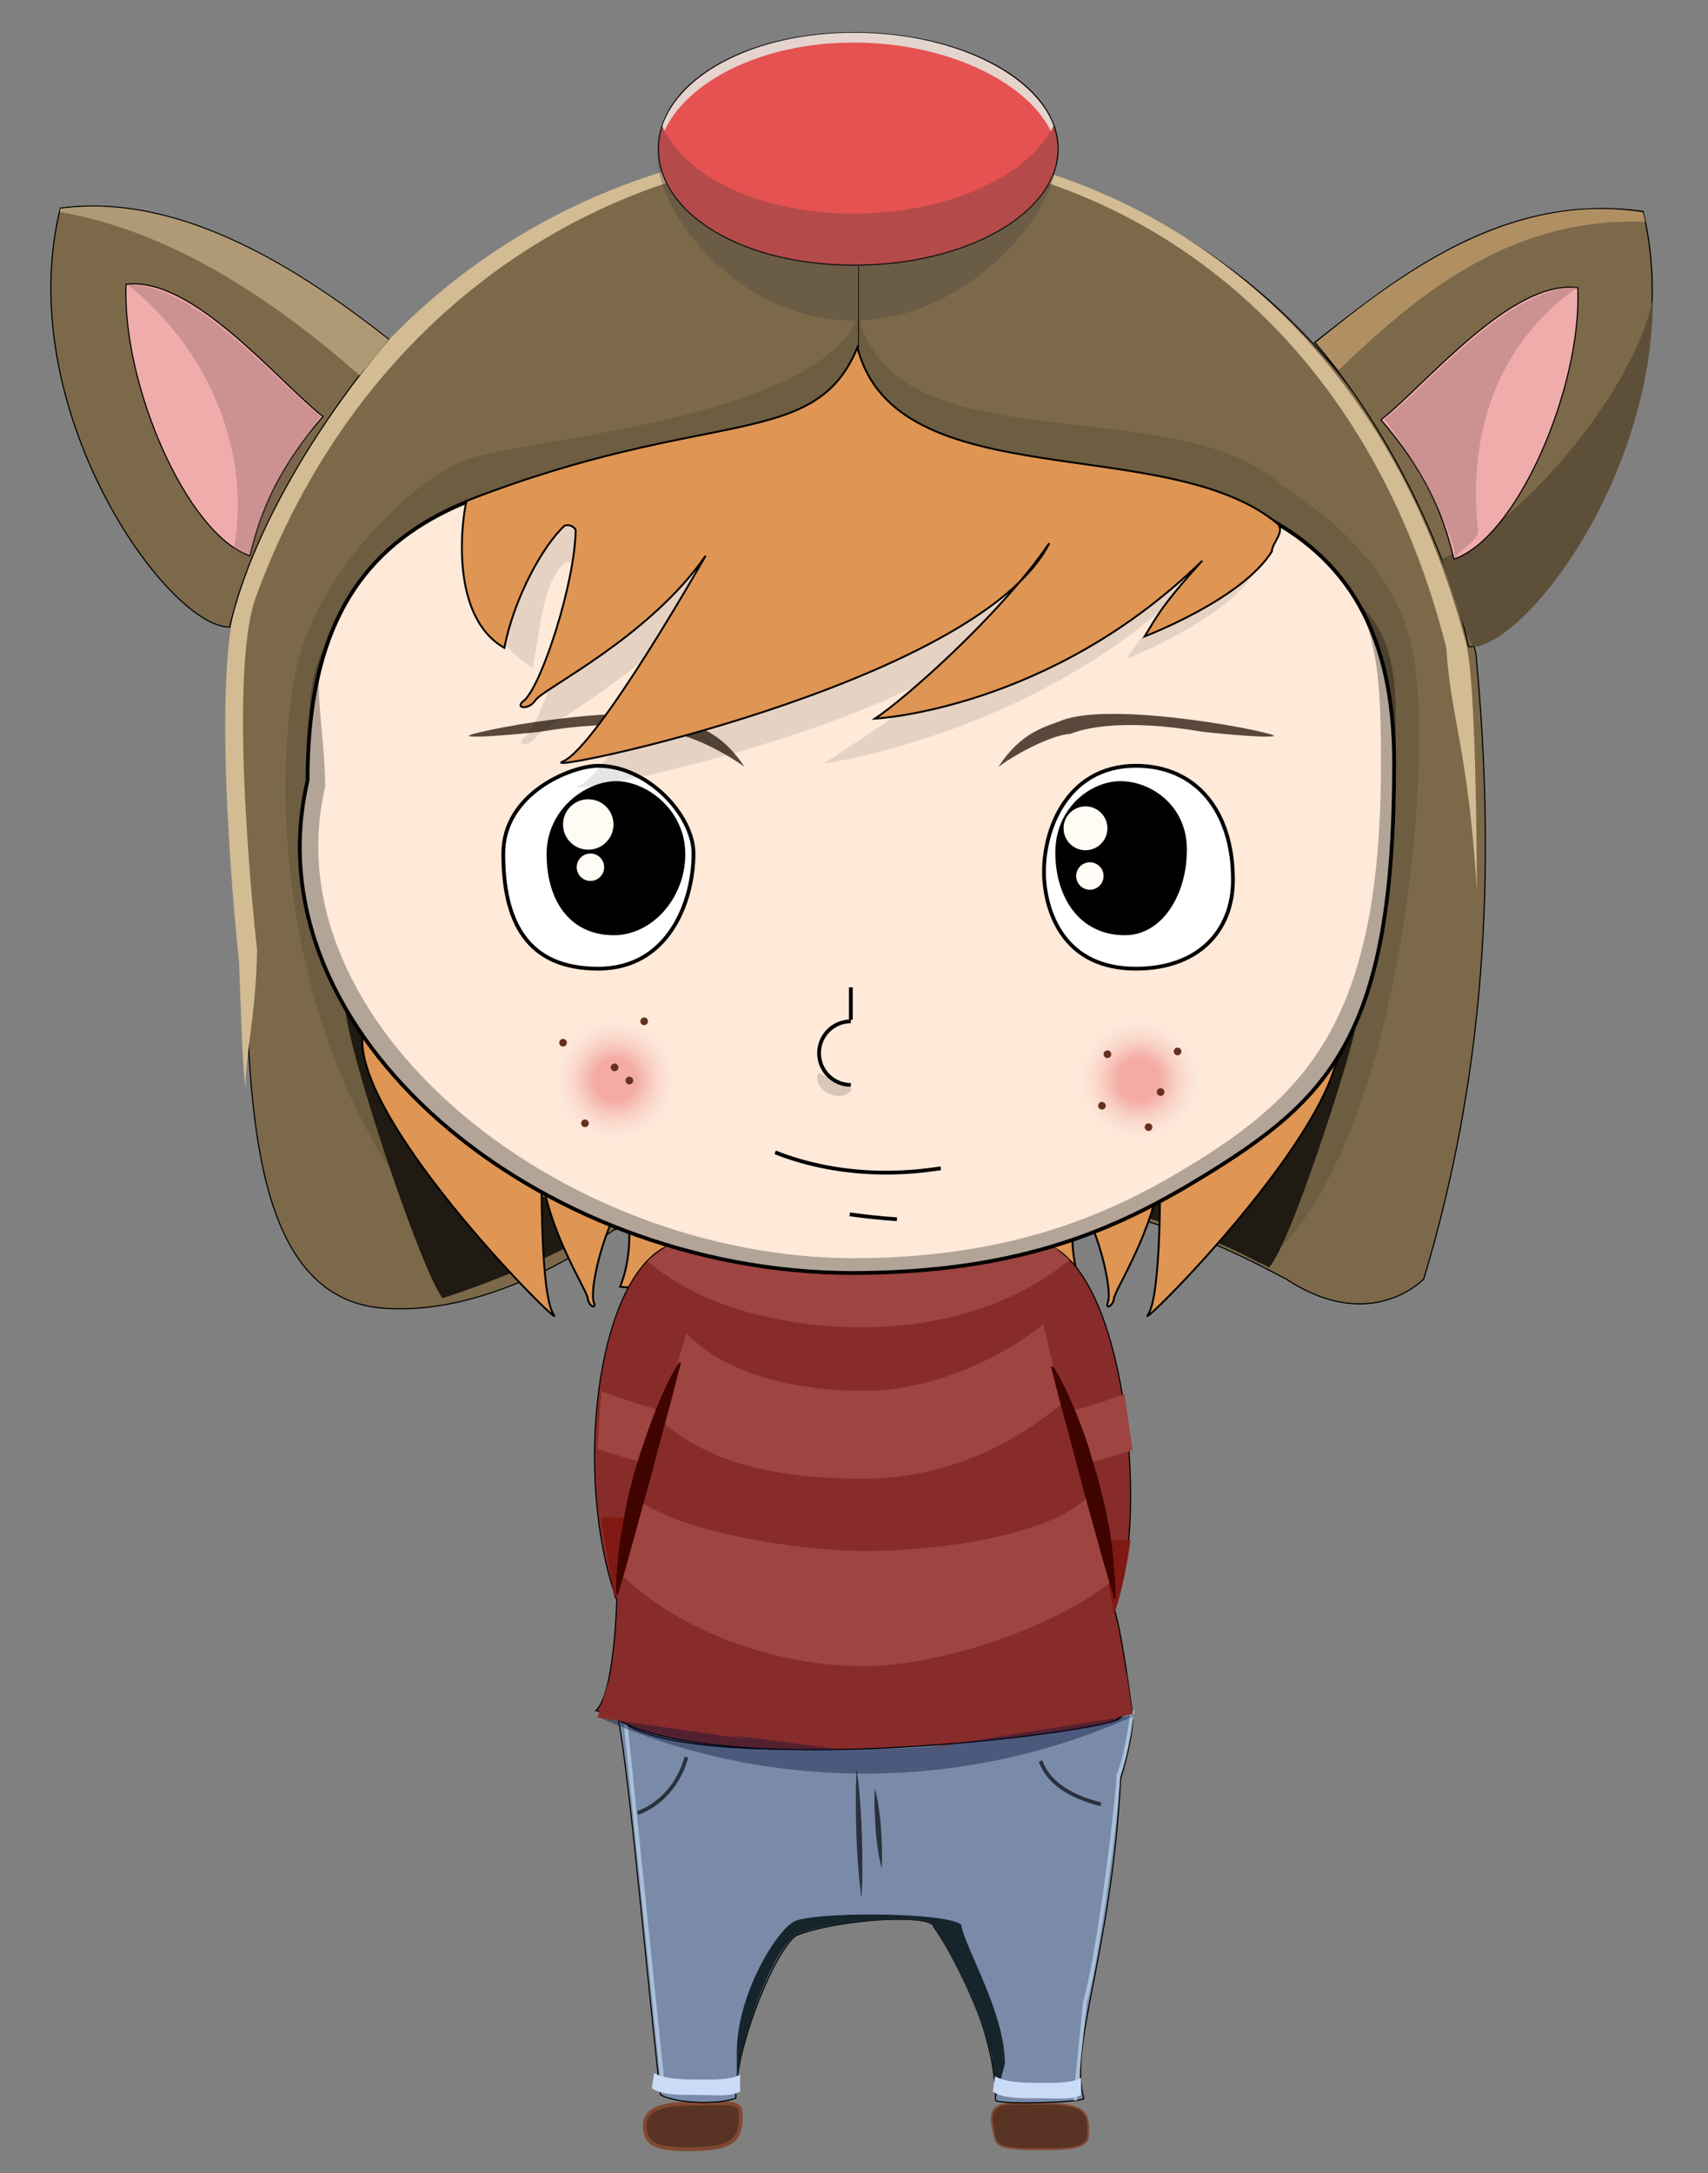 <?xml version="1.0" encoding="utf-8"?>
<!-- Generator: Adobe Illustrator 16.0.4, SVG Export Plug-In . SVG Version: 6.00 Build 0)  -->
<!DOCTYPE svg PUBLIC "-//W3C//DTD SVG 1.1//EN" "http://www.w3.org/Graphics/SVG/1.1/DTD/svg11.dtd">
<svg version="1.1" id="Calque_1" xmlns="http://www.w3.org/2000/svg" xmlns:xlink="http://www.w3.org/1999/xlink" x="0px" y="0px"
	 width="452px" height="575px" viewBox="193.45 15.15 452 575" enable-background="new 193.45 15.15 452 575" xml:space="preserve">
<rect x="193.45" y="15.15" width="452" height="575" fill="#808080" stroke="none"/>
<g id="chapeau">
	<path fill="#7C694A" stroke="#000000" stroke-width="0.3" stroke-miterlimit="10" d="M356.089,340.649
		c8.124-6.963-26.695,23.503-61.514,20.602s-34.819-55.564-36.27-90.238c0,0-8.705-76.311,0-97.783
		C309.083,18.142,536.854,6.536,584.005,187.883c5.658,59.192,2.176,112.726-13.782,165.679c0,0-13.927,14.798-36.414,0
		c-18.716-9.865-22.487-10.736-38.011-15.668"/>
	<path fill="#D3BB93" d="M261.497,266.66c0,0-8.414-73.699,0-94.445c58.322-157.12,270.716-159.296,314.674,14.217
		c1.305,19.585,5.803,26.839,8.124,64.415c-0.145-32.354-1.017-57.452-2.758-64.996C534.534,5.23,307.632,16.836,256.999,171.199
		c-8.705,21.471-0.289,98.508-0.289,98.508c0.435,10.155,0.87,28.869,1.74,33.222C258.305,294.371,261.063,284.795,261.497,266.66z"
		/>
	<g opacity="0.3">
		<line fill="none" x1="525.539" y1="155.385" x2="525.539" y2="155.385"/>
		<path opacity="0.4" enable-background="new    " d="M522.057,150.742c-34.818-11.025-92.85-0.87-102.716-40.766
			c-11.46,27.564-35.688,19.585-102.28,37.865c-62.239,33.079-32.208,148.125-19.295,178.447
			c-33.803-51.938-31.047-115.048-25.098-137.389c5.948-22.343,29.306-46.715,44.539-52.228
			c15.233-5.514,92.125-10.301,103.44-37.866c9.865,39.896,81.533,19.295,110.84,43.814c1.886,2.176,28.725,15.814,35.397,42.798
			c6.675,26.984-1.886,126.652-34.818,160.166C532.214,345.727,602.286,193.686,522.057,150.742z"/>
	</g>
	<path d="M276.585,168.877"/>
	<path fill="#1F1A12" d="M310.533,358.639c-0.291-0.29-0.435-0.725-0.726-1.16c-0.581-1.016-1.306-2.322-2.031-3.917
		c-7.543-16.249-22.051-60.643-22.922-71.379c5.803,10.591,44.974,52.663,69.638,56.58
		C342.306,346.887,324.026,354.288,310.533,358.639z"/>
	<path fill="#1F1A12" d="M529.166,350.514c0.435-0.289,1.016-1.16,1.597-2.176c6.383-10.591,21.762-58.466,21.762-63.544
		c-5.078,8.414-37.432,41.782-58.612,51.503c11.606,3.917,21.472,6.818,32.353,12.767C527.28,349.5,528.587,349.935,529.166,350.514
		z"/>
	<path fill="#A38560" d="M316.046,367.344"/>
	<path fill="#A38560" d="M599.675,217.189"/>
	
		<line fill="none" stroke="#000000" stroke-width="0.2" stroke-miterlimit="10" x1="420.648" y1="107.219" x2="420.648" y2="85.458"/>
</g>
<g id="nez__x2B__ombre">
	<path fill="#7D4E24" d="M491.592,109.686"/>
	<path fill="#E65151" stroke="#000000" stroke-width="0.3" stroke-miterlimit="10" d="M473.457,54.556
		c0,16.974-24.229,30.757-53.969,30.757c-29.887,0-51.793-13.783-51.793-30.757c0-16.975,22.052-30.757,51.793-30.757
		S473.457,37.582,473.457,54.556z"/>
	<path opacity="0.9" fill="#E5E1DB" enable-background="new    " d="M472.295,48.463C467.073,34.536,445.456,23.8,419.488,23.8
		c-25.969,0-45.99,10.736-50.778,24.663l0.581,1.307c5.803-12.767,25.244-23.357,50.052-23.357c24.954,0,45.99,10.591,52.229,23.501
		L472.295,48.463z"/>
	<path opacity="0.3" fill="#403F3A" enable-background="new    " d="M419.342,71.675c-24.517,0-44.684-9.719-50.777-23.212
		c-1.307,2.613-1.161,5.224-1.161,7.979c0,15.669,22.052,43.523,51.793,43.523c29.886,0,53.97-27.854,53.97-43.523
		c0-2.756,0.29-5.513-1.017-7.979C465.766,61.81,444.005,71.675,419.342,71.675z"/>
</g>
<g id="Calque_8">
	<path fill="#593324" stroke="#804933" stroke-width="0.5" stroke-miterlimit="10" d="M456.192,577.998
		c-1.596-7.545,3.917-6.24,13.348-6.24c11.896,0,11.896,2.902,11.896,7.979c0,3.048-2.177,4.063-11.896,4.063
		C456.192,583.801,457.208,582.929,456.192,577.998z"/>
	<path fill="#593324" stroke="#804933" stroke-miterlimit="10" d="M389.312,577.561c-0.581,4.933-4.644,6.239-13.349,6.239
		c-8.705,0-11.896-1.162-11.896-6.239c0-3.046,2.176-5.804,11.896-5.804C389.312,571.758,390.037,570.453,389.312,577.561z"/>
</g>
<g id="oreilles">
	<path fill="#7C694A" stroke="#000000" stroke-width="0.3" stroke-miterlimit="10" d="M296.316,104.899
		c-22.052-17.265-54.26-39.027-86.902-34.674c-13.057,52.953,28.29,110.984,44.83,110.84
		C259.466,157.996,275.425,129.562,296.316,104.899z"/>
	<path fill="#7C694A" stroke="#000000" stroke-width="0.3" stroke-miterlimit="10" d="M541.352,105.768
		c22.053-17.263,49.617-39.896,86.901-34.673c13.057,52.954-29.595,115.337-46.135,115.191
		C577.042,163.22,562.389,130.287,541.352,105.768z"/>
	<g>
		<path fill="#B09063" d="M628.254,71.386c-34.964-5.803-64.995,16.684-86.466,34.382c2.176,2.613,3.771,4.643,5.947,7.254
			c19.876-19.004,44.83-40.622,81.1-39.171L628.254,71.386z"/>
	</g>
	<path fill="#B09A75" d="M296.316,105.043c-22.052-17.264-54.26-39.025-86.902-34.673c0,0.291-0.145,0.58-0.145,0.87
		c31.191,5.368,58.901,25.244,79.357,43.233L296.316,105.043z"/>
	<path fill="#5D4F38" d="M575.011,163.074c0,0,7.107,23.358,8.559,23.212c14.363-1.595,47.296-44.828,47.296-92.269
		C626.513,117.086,597.933,152.484,575.011,163.074z"/>
	<path fill="#F0ABAB" stroke="#000000" stroke-width="0.3" stroke-miterlimit="10" d="M278.907,125.354
		c-11.897-9.284-34.528-37.284-52.083-34.963c-1.161,26.114,15.958,66.155,32.789,71.813
		C262.513,149.728,267.591,138.557,278.907,125.354z"/>
	<path opacity="0.3" fill="#785656" enable-background="new    " d="M259.612,162.204c3.916-5.513,13.927-31.192,18.714-36.851
		c-11.896-9.284-32.787-35.107-51.212-34.963c20.601,16.249,32.933,42.942,28.29,69.637
		C254.823,163.074,259.466,160.463,259.612,162.204z"/>
	<path fill="#F0ABAB" stroke="#000000" stroke-width="0.3" stroke-miterlimit="10" d="M558.907,126.225
		c11.896-9.286,34.527-37.285,52.083-34.965c1.16,26.114-15.958,66.156-32.788,71.813
		C575.301,150.598,570.222,139.427,558.907,126.225z"/>
	<path opacity="0.3" fill="#785656" enable-background="new    " d="M578.492,162.929c0.146-7.544-13.927-31.191-18.714-36.85
		c11.896-9.284,32.787-35.108,51.212-34.963c-29.016,20.456-27.711,52.228-26.404,64.27
		C584.876,158.433,578.638,161.334,578.492,162.929z"/>
</g>
<g id="pantalon">
	<path fill="#7A8BA9" stroke="#000000" stroke-width="0.3" stroke-miterlimit="10" d="M493.186,467.738
		c0.581,6.093-3.191,18.135-3.191,18.135c-2.32,45.845-13.782,70.508-9.721,84.58c-1.886,1.016-21.906,1.596-23.356,0.436
		c0-23.068-16.394-45.99-16.394-45.99c-0.726-3.481-24.81-2.03-35.979,2.176c-4.933,2.032-16.395,28.146-16.395,43.233
		c-4.643,1.741-15.524,1.45-19.876-0.87c-2.467-18.86-8.414-87.337-11.316-99.669C373.352,485.873,481.725,474.556,493.186,467.738z
		"/>
	
		<line opacity="0.7" fill="none" stroke="#C0D8EC" stroke-miterlimit="10" enable-background="new    " x1="358.844" y1="469.624" x2="368.999" y2="568.277"/>
	<path opacity="0.7" fill="none" stroke="#C0D8EC" stroke-miterlimit="10" enable-background="new    " d="M477.954,570.888
		c0,0,2.031-20.456,2.611-25.97c3.772-12.911,8.851-54.839,8.851-60.062c2.32-5.513,3.771-17.265,3.771-17.265"/>
	<g>
		<path fill="#16252B" d="M457.062,569.872c0.146-3.336-0.87-6.963-1.161-10.59c-3.627-14.798-13.927-32.787-15.958-35.109
			c-2.756-1.886-24.808-1.45-35.109,2.611c-5.513,1.451-16.393,27.42-16.393,42.509v-11.171c0-15.233,10.59-32.498,15.379-34.675
			c5.513-2.466,39.315-2.466,43.958,0.872c1.16,6.528,11.605,23.356,11.605,36.849L457.062,569.872z"/>
	</g>
	<path fill="#CADBF8" d="M389.312,568.567c-2.757,1.451-6.965,0.87-11.027,0.87c-4.643,0-9.576,0.145-12.332-1.741l0.58-4.062
		c2.757,1.595,7.544,1.741,11.752,1.741c3.917,0,8.415,0.145,11.027-1.307V568.567z"/>
	<path fill="#CADBF8" d="M479.549,569.437c-2.755,1.451-6.963,0.87-11.025,0.87c-4.643,0-9.574,0.146-12.331-1.74l0.581-4.063
		c2.755,1.597,7.543,1.741,11.75,1.741c3.918,0,8.415,0.146,11.025-1.305V569.437z"/>
	<path fill="none" stroke="#2A313D" stroke-miterlimit="10" d="M484.772,492.547c-6.237-1.596-13.491-4.644-15.958-11.462"/>
	<g>
		<path fill="#2A313D" d="M420.213,483.26c0,0,0.145,0.581,0.145,1.451c0.146,0.871,0.291,2.176,0.435,3.772
			c0.291,3.192,0.581,7.398,0.726,11.606c0.146,4.206,0.146,8.414,0.146,11.606c0,1.595-0.146,2.901-0.146,3.917
			c0,0.87-0.145,1.451-0.145,1.451s-0.146-0.581-0.146-1.451c-0.145-0.871-0.289-2.176-0.435-3.772
			c-0.29-3.192-0.579-7.398-0.725-11.606c-0.145-4.206-0.145-8.414-0.145-11.606c0-1.595,0.145-2.901,0.145-3.917
			C420.067,483.842,420.213,483.26,420.213,483.26z"/>
	</g>
	<g>
		<line fill="none" x1="425.001" y1="488.339" x2="426.595" y2="509.665"/>
		<path fill="#2A313D" d="M425.001,488.339c0,0,0.29,1.306,0.725,3.338c0.291,2.03,0.726,4.642,0.87,7.254
			c0.146,2.611,0.291,5.366,0.291,7.254c0,2.03-0.145,3.336-0.145,3.336s-0.291-1.306-0.726-3.336
			c-0.291-2.032-0.726-4.643-0.871-7.254c-0.145-2.612-0.289-5.368-0.289-7.254C424.856,489.789,425.001,488.339,425.001,488.339z"
			/>
	</g>
	<path fill="none" stroke="#2A313D" stroke-miterlimit="10" d="M375.093,480.07c-1.886,6.964-6.673,12.477-12.913,14.797"/>
</g>
<g id="Calque_20">
	<path fill="#DF9553" stroke="#000000" stroke-width="0.5" stroke-miterlimit="10" d="M547.882,289.437
		c1.595,23.503-54.26,78.777-50.633,73.555c3.627-5.077,3.191-38.011,3.191-38.011c-1.16,14.943-12.041,31.627-12.187,33.658
		c-0.145,2.03-2.465,3.192-1.596,1.017c1.16-3.627-2.61-18.716-6.673-24.81c-0.29-0.29-1.306-0.145-1.887,0.581
		c-1.451,4.353-1.16,13.637,1.597,20.165c-10.736,1.887-16.975-11.751-17.409-13.347"/>
	<path fill="#DF9553" stroke="#000000" stroke-width="0.5" stroke-miterlimit="10" d="M289.353,289.437
		c-1.597,23.503,54.258,78.777,50.631,73.555c-3.627-5.077-3.192-38.011-3.192-38.011c1.162,14.943,12.043,31.627,12.188,33.658
		c0.145,2.03,2.466,3.192,1.595,1.017c-1.161-3.627,2.612-18.716,6.674-24.81c0.291-0.29,1.305-0.145,1.886,0.581
		c1.451,4.353,1.16,13.637-1.595,20.165c10.735,1.887,16.973-11.751,17.409-13.347"/>
</g>
<g id="haut">
	<path fill="#872C2A" stroke="#000000" stroke-width="0.3" stroke-miterlimit="10" d="M355.652,469.478
		c-1.74-1.015-4.497-1.74-4.497-1.74c4.934-4.352,5.513-29.306,5.513-29.306c-11.606-32.207-5.513-85.306,13.638-93.721
		c27.709,9.285,67.17,11.462,100.973,0c21.183,9.285,26.26,76.746,16.83,95.606c2.03,5.078,4.643,25.533,4.932,27.564
		c0,0-5.947,2.902-3.627,2.177C483.901,473.542,383.363,486.598,355.652,469.478z"/>
	<polyline fill="#801913" points="356.089,438.287 352.462,416.671 361.601,416.671 	"/>
	<path fill="#801913" d="M484.772,422.909c0,0,3.337-0.581,7.834-0.29c-1.161,8.995-3.337,17.409-4.353,19.44L484.772,422.909z"/>
	<path display="none" fill="none" stroke="#000000" stroke-width="0.5" stroke-miterlimit="10" d="M474.617,377.354
		c7.545,28.436,13.782,65.284,13.782,65.284c7.254-20.02,6.528-46.134,0.726-67.314"/>
	<g>
		<path fill="#9E4441" d="M472.441,345.148c-14.073,4.352-31.338,6.963-49.762,6.963c-19.585,0-37.721-2.901-52.229-7.688
			l-5.657,4.353c13.201,11.605,34.674,17.554,57.015,17.554c21.907,0,41.493-6.819,54.694-17.845L472.441,345.148"/>
	</g>
	<g>
		<path fill="#9E4441" d="M469.54,365.459c-9.14,7.833-28.581,17.698-47.15,17.698c-19.586,0-37.286-4.787-47.296-15.233
			l-6.819,23.068c13.203,11.606,31.191,15.378,53.534,15.378c21.906,0,39.461-8.85,52.663-19.875L469.54,365.459z"/>
	</g>
	<g>
		<path fill="#9E4441" d="M487.384,433.645c-13.201,11.025-43.668,22.341-65.575,22.341c-22.487,0-48.311-8.995-63.399-23.792
			l3.046-20.892c10.301,8.705,41.639,14.218,61.224,14.218c18.569,0,48.021-3.918,58.61-14.218L487.384,433.645z"/>
	</g>
	<path fill="#9E4441" d="M491.01,384.028c-4.353,1.596-8.995,3.046-13.638,4.353l3.192,14.073c4.352-1.017,8.414-2.322,12.621-3.627
		 M368.855,388.525c-5.658-1.595-11.026-3.336-16.249-5.222l-1.016,15.232c4.353,1.451,8.851,2.756,13.492,3.918"/>
	<path fill="#801913" d="M361.455,416.962"/>
	<line display="none" fill="none" x1="378.139" y1="357.334" x2="356.089" y2="438.287"/>
	<path display="none" fill="none" stroke="#000000" stroke-width="0.5" stroke-miterlimit="10" d="M381.331,349.5
		c-2.467,4.788-5.657,14.943-9.14,26.694c-7.689,26.839-15.958,62.093-15.958,62.093c-8.561-33.657-5.948-79.647,13.638-93.72
		L381.331,349.5z"/>
	<g>
		<line fill="none" x1="356.814" y1="436.836" x2="373.498" y2="375.469"/>
		<path fill="#3F0400" d="M356.523,436.836c0,0,0-0.289,0-0.726c0-0.435,0-1.16,0-2.03c0-1.741,0.145-4.352,0.58-7.254
			c0.146-1.45,0.291-3.191,0.581-4.787c0.291-1.741,0.581-3.482,0.87-5.368c0.437-1.886,0.726-3.772,1.162-5.658
			c0.435-1.886,1.014-3.771,1.451-5.804c0.579-1.886,1.16-3.771,1.74-5.656c0.581-1.886,1.306-3.627,1.887-5.513
			c0.579-1.741,1.305-3.482,1.886-5.078c0.579-1.597,1.305-3.048,1.886-4.498c1.16-2.756,2.32-5.078,3.192-6.528
			c0.435-0.726,0.87-1.451,1.016-1.741c0.289-0.436,0.435-0.58,0.435-0.58l0.435,0.145c0,0-1.016,3.918-2.467,9.576
			c-1.595,5.803-3.627,13.492-5.657,21.181c-2.176,7.688-4.208,15.378-5.803,21.036c-1.597,5.804-2.757,9.575-2.757,9.575
			L356.523,436.836z"/>
	</g>
	<g>
		<line fill="none" x1="472.006" y1="376.919" x2="488.69" y2="438.287"/>
		<path fill="#3F0400" d="M472.15,376.774c0,0,0.145,0.291,0.436,0.58c0.29,0.437,0.581,1.016,1.016,1.741
			c0.87,1.597,2.031,3.772,3.192,6.528c0.579,1.45,1.305,2.901,1.886,4.498c0.58,1.596,1.306,3.337,1.886,5.078
			s1.306,3.627,1.741,5.513c0.58,1.886,1.16,3.771,1.741,5.657c0.435,1.887,1.016,3.917,1.45,5.803
			c0.436,1.887,0.87,3.772,1.16,5.658c0.436,1.886,0.726,3.627,0.87,5.368c0.29,1.741,0.437,3.337,0.581,4.788
			c0.29,3.046,0.435,5.513,0.581,7.254c0,0.869,0,1.595,0,2.031c0,0.435,0,0.726,0,0.726l-0.437,0.145c0,0-1.015-3.771-2.756-9.575
			c-1.597-5.803-3.772-13.493-5.803-21.036c-2.032-7.69-4.062-15.379-5.659-21.182c-1.45-5.804-2.466-9.575-2.466-9.575H472.15z"/>
	</g>
	<g>
		<path fill="#9E4441" d="M351.3,467.738"/>
		<path fill="#9E4441" d="M493.186,467.302"/>
	</g>
	<path fill="#872C2A" stroke="#000000" stroke-width="0.3" stroke-miterlimit="10" d="M351.736,468.753"/>
	<path opacity="0.4" fill="#05113B" enable-background="new    " d="M441.103,477.169c-6.528,0.579-11.315,0.726-17.844,0.726
		c-1.596,0-4.353,0.289-5.948,0.289l-64.85-8.415c21.325,9.431,44.974,14.654,69.781,14.654c25.535,0,49.907-5.513,71.813-15.523
		L441.103,477.169z"/>
	<g>
		<path fill="#872C2A" d="M440.524,477.458l52.662-8.705l-1.597-10.881c-15.521,10.155-32.786,16.975-51.212,19.731
			C440.378,477.458,440.524,477.458,440.524,477.458z"/>
		<path fill="#872C2A" d="M351.59,469.624l39.317,5.657c-12.768-3.19-25.1-8.414-36.415-15.232L351.59,469.624L351.59,469.624"/>
	</g>
</g>
<g id="tete">
	<path fill="#FFE9D8" stroke="#000000" stroke-miterlimit="10" d="M562.389,217.043c0,71.813-16.83,88.788-50.777,109.534
		c-21.908,13.348-47.44,25.389-92.85,25.389c-82.985-0.289-159.587-63.544-143.917-130.28c0-73.699,46.425-85.886,142.466-85.886
		C513.353,135.8,562.389,148.422,562.389,217.043z"/>
	<g id="NewCheveux" display="none">
		<path display="inline" opacity="0.7" fill="#CA7326" enable-background="new    " d="M343.321,140.878
			c-41.347,13.057-37.139,29.015-39.315,52.228c19.004,13.492,44.393,16.83,67.17,6.384c22.777-10.301,46.136-66.445,48.312-89.658
			C413.684,133.333,360.73,138.122,343.321,140.878z"/>
		<g display="inline" opacity="0.7">
			<g>
				<path fill="#F7F3F0" d="M409.767,127.821c0.87,7.109-7.398,11.027-12.622,13.928c-3.046,1.74-5.948,3.627-8.849,5.657
					c-14.073,10.155-27.566,21.617-36.997,36.416c0.291-0.291,1.016-0.291,1.307-0.726c9.574-14.798,22.922-26.114,36.995-36.416
					c4.062-2.901,8.414-5.078,12.622-7.688c4.352-2.611,9.43-6.094,8.705-11.751C410.927,127.385,409.767,127.676,409.767,127.821
					L409.767,127.821z"/>
			</g>
		</g>
		<g display="inline" opacity="0.7">
			<g>
				<path fill="#F7F3F0" d="M399.902,131.883c-4.352,11.461-13.638,19.731-23.503,26.26c-6.384,4.207-13.347,7.833-20.022,11.46
					c-6.382,3.482-13.201,6.965-20.455,7.979c-0.435,0-0.87,0.726-1.306,0.726c7.834-1.015,14.798-4.932,21.617-8.559
					c5.222-2.901,10.446-5.658,15.523-8.705c12.186-7.109,24.228-16.104,29.306-29.741
					C401.062,131.448,400.047,131.448,399.902,131.883L399.902,131.883z"/>
			</g>
		</g>
		<g display="inline" opacity="0.7">
			<g>
				<path fill="#F7F3F0" d="M394.824,134.349c-10.446,8.56-21.473,16.394-31.628,25.389c-10.59,9.43-22.922,16.975-37.14,18.86
					c-0.435,0-0.871,0.726-1.306,0.726c11.171-1.595,21.327-6.528,30.466-12.911c6.963-4.789,13.057-10.881,19.585-16.104
					c6.963-5.657,14.219-11.025,21.182-16.684C395.694,133.914,395.26,134.058,394.824,134.349L394.824,134.349z"/>
			</g>
		</g>
		<g display="inline" opacity="0.7">
			<g>
				<path fill="#F7F3F0" d="M386.12,140.152c-16.395,18.425-36.56,32.789-52.519,51.502c0.289-0.291,1.015-0.435,1.305-0.725
					c15.959-18.714,36.27-33.078,52.519-51.503C387.135,139.862,386.41,139.862,386.12,140.152L386.12,140.152z"/>
			</g>
		</g>
		<g display="inline" opacity="0.7">
			<g>
				<path fill="#F7F3F0" d="M373.061,148.566c-13.346,19.585-36.849,31.338-60.352,31.917c-0.435,0-0.87,0.726-1.306,0.726
					c24.083-0.58,49.182-13.202,62.964-33.368C374.077,148.132,373.352,148.132,373.061,148.566L373.061,148.566z"/>
			</g>
		</g>
		<g display="inline" opacity="0.7">
			<g>
				<path fill="#F7F3F0" d="M388.296,145.23c-4.934,9.865-13.059,17.7-21.327,24.954c-3.917,3.482-7.979,6.819-12.042,10.155
					c-5.222,4.497-10.881,8.995-17.698,10.881c-0.437,0.145-0.871,0.581-1.306,0.726c9.43-2.611,17.119-9.865,24.373-15.958
					c10.881-9.286,22.487-18.425,29.016-31.482C389.456,144.939,388.441,144.939,388.296,145.23L388.296,145.23z"/>
			</g>
		</g>
		<g display="inline" opacity="0.7">
			<g>
				<path fill="#F7F3F0" d="M383.653,157.271c-4.789,10.156-14.944,15.814-25.244,19.151c-9.285,3.047-19.585,4.643-29.306,3.627
					c-0.435,0-0.87,0.725-1.305,0.725c12.332,1.161,25.098-1.451,36.414-6.382c8.414-3.773,16.684-9.43,20.746-17.99
					C384.668,156.836,383.798,156.836,383.653,157.271L383.653,157.271z"/>
			</g>
		</g>
		<g display="inline" opacity="0.7">
			<g>
				<path fill="#F7F3F0" d="M405.705,128.981c-3.917,17.265-20.747,28.581-33.079,39.896c0.291-0.289,0.872-0.435,1.307-0.726
					c12.187-11.315,29.161-22.631,33.077-39.896C406.865,128.546,405.85,128.692,405.705,128.981L405.705,128.981z"/>
			</g>
		</g>
		<g display="inline" opacity="0.7">
			<g>
				<path fill="#F7F3F0" d="M394.534,137.976c-4.643,17.265-16.83,30.901-28.727,43.814c0.291-0.291,1.016-0.435,1.306-0.726
					c11.751-12.913,24.084-26.549,28.727-43.813C395.694,137.685,394.534,137.685,394.534,137.976L394.534,137.976z"/>
			</g>
		</g>
		<g display="inline" opacity="0.7">
			<g>
				<path fill="#F7F3F0" d="M397.001,140.587c-5.078,14.944-13.784,28.29-20.602,42.363c0.145-0.291,1.015-0.291,1.305-0.726
					c6.963-14.073,15.523-27.418,20.601-42.363C398.161,140.152,397.145,140.152,397.001,140.587L397.001,140.587z"/>
			</g>
		</g>
		<g display="inline" opacity="0.7">
			<g>
				<path fill="#F7F3F0" d="M395.985,147.406c-3.627,16.974-13.347,31.191-23.938,44.684c0.289-0.289,1.014-0.435,1.305-0.726
					c10.59-13.492,20.312-27.564,23.939-44.684C397.145,146.971,395.985,147.115,395.985,147.406L395.985,147.406z"/>
			</g>
		</g>
		<g display="inline" opacity="0.7">
			<g>
				<path fill="#F7F3F0" d="M399.177,146.68c-3.047,19.441-21.472,33.224-35.545,44.974c0.437-0.291,0.872-0.435,1.307-0.725
					c14.073-11.751,32.498-25.533,35.544-44.974C400.482,146.246,399.321,146.39,399.177,146.68L399.177,146.68z"/>
			</g>
		</g>
		<g display="inline" opacity="0.7">
			<g>
				<path fill="#F7F3F0" d="M383.217,153.209c-10.009,13.057-22.487,23.793-35.107,34.093c0.435-0.291,0.87-0.435,1.305-0.726
					c12.767-10.3,25.244-21.036,35.109-34.093C384.233,152.919,383.507,152.919,383.217,153.209L383.217,153.209z"/>
			</g>
		</g>
		<g display="inline" opacity="0.7">
			<g>
				<path fill="#F7F3F0" d="M383.217,149.292c-3.19,13.928-13.201,24.374-24.373,32.643c0.435-0.289,0.872-0.435,1.306-0.726
					c11.171-8.268,21.181-18.714,24.373-32.643C384.379,148.857,383.363,149.003,383.217,149.292L383.217,149.292z"/>
			</g>
		</g>
		<g display="inline" opacity="0.7">
			<g>
				<path fill="#F7F3F0" d="M376.399,169.168c-2.612,9.286-5.949,18.425-8.995,27.564c0.145-0.29,1.161-0.435,1.305-0.725
					c3.192-9.14,6.528-18.279,8.995-27.565C377.56,168.877,376.399,168.877,376.399,169.168L376.399,169.168z"/>
			</g>
		</g>
		<g display="inline" opacity="0.7">
			<g>
				<path fill="#F7F3F0" d="M381.766,169.168c-3.481,4.643-7.108,8.995-10.881,13.347c-1.74,2.032-3.481,4.062-5.222,5.948
					c-1.451,1.597-2.466,3.773-4.062,5.078c0.435-0.289,0.87-0.435,1.305-0.725c-0.87,0.146-1.015-0.145-1.451-0.726
					c0,0-1.161,0.726-1.305,0.726c1.886,2.466,4.497-1.886,5.368-3.191c2.465-3.482,5.803-6.528,8.559-9.72
					c3.192-3.627,6.238-7.4,9.139-11.316C382.782,168.877,382.056,168.877,381.766,169.168L381.766,169.168z"/>
			</g>
		</g>
		<g display="inline" opacity="0.7">
			<g>
				<path fill="#F7F3F0" d="M373.787,163.365c-7.254,13.057-19.149,22.342-27.274,34.819c0.291-0.291,1.016-0.291,1.306-0.726
					c7.979-12.476,20.021-21.762,27.274-34.819C374.802,163.074,374.077,163.074,373.787,163.365L373.787,163.365z"/>
			</g>
		</g>
		<g display="inline" opacity="0.7">
			<g>
				<path fill="#F7F3F0" d="M375.384,171.779c-29.451,7.979-59.628,11.606-89.658,17.121c-0.437,0.145-0.872,0.579-1.306,0.725
					c29.885-5.514,60.207-9.141,89.658-17.12C374.658,172.36,374.948,171.925,375.384,171.779L375.384,171.779z"/>
			</g>
		</g>
		<g display="inline" opacity="0.7">
			<g>
				<path fill="#F7F3F0" d="M362.617,162.639c-8.27,10.156-20.167,15.958-31.482,22.197c-0.291,0.146-1.161,0.726-1.016,0.581
					c11.896-6.529,25.098-12.767,33.803-23.503C363.487,162.349,362.906,162.349,362.617,162.639L362.617,162.639z"/>
			</g>
		</g>
		<g display="inline" opacity="0.7">
			<g>
				<path fill="#F7F3F0" d="M377.125,145.955c-18.281,13.057-39.896,20.021-60.353,29.016c-0.435,0.146-0.87,0.581-1.305,0.725
					c21.325-9.284,43.812-16.828,62.963-30.466C377.994,145.52,377.414,145.665,377.125,145.955L377.125,145.955z"/>
			</g>
		</g>
		<g display="inline" opacity="0.7">
			<g>
				<path fill="#F7F3F0" d="M348.109,154.66c-12.768,9.576-26.695,17.409-41.928,22.487c-0.435,0.146-0.87,0.581-1.307,0.726
					c16.104-5.368,30.903-13.782,44.395-23.938C348.979,154.225,348.398,154.369,348.109,154.66L348.109,154.66z"/>
			</g>
		</g>
		<g display="inline" opacity="0.7">
			<g>
				<path fill="#F7F3F0" d="M353.187,148.857c-7.4,10.446-18.281,17.7-25.825,27.855c0.291-0.291,1.016-0.435,1.306-0.726
					c7.544-10.3,18.425-17.554,25.824-27.855C354.201,148.566,353.331,148.566,353.187,148.857L353.187,148.857z"/>
			</g>
		</g>
		<g display="inline" opacity="0.7">
			<g>
				<path fill="#F7F3F0" d="M382.202,142.328c-7.69,14.217-23.358,20.021-37.866,24.663c-0.435,0.146-0.87,0.581-1.305,0.726
					c15.233-4.788,32.352-11.171,40.476-26.114C383.217,142.038,382.347,142.038,382.202,142.328L382.202,142.328z"/>
			</g>
		</g>
		<g display="inline" opacity="0.7">
			<g>
				<path fill="#F7F3F0" d="M369.145,139.136c-3.338,8.27-9.866,14.653-16.684,20.166c-7.979,6.529-16.975,11.751-25.825,16.975
					c-0.435,0.291,0.726-0.435,0.872-0.435c7.833-4.643,15.523-9.286,22.922-14.654c8.124-5.947,16.249-13.347,20.166-22.776
					C370.16,138.701,369.29,138.701,369.145,139.136L369.145,139.136z"/>
			</g>
		</g>
		<g display="inline" opacity="0.7">
			<g>
				<path fill="#F7F3F0" d="M369.145,149.582c-2.176,7.544-5.514,14.654-11.317,20.311c0.29-0.29,0.871-0.435,1.306-0.725
					c5.803-5.657,8.995-12.767,11.316-20.311C370.306,149.292,369.145,149.292,369.145,149.582L369.145,149.582z"/>
			</g>
		</g>
		<g display="inline" opacity="0.7">
			<g>
				<path fill="#F7F3F0" d="M368.42,143.053c-8.125,10.591-18.425,18.86-29.016,26.839c0.435-0.29,0.87-0.435,1.305-0.725
					c10.59-7.979,20.892-16.249,29.016-26.839C369.29,142.763,368.709,142.763,368.42,143.053L368.42,143.053z"/>
			</g>
		</g>
		<g display="inline" opacity="0.7">
			<g>
				<path fill="#F7F3F0" d="M369.871,134.058c-15.669,19.297-38.446,35.4-62.964,40.622c-0.435,0.146-0.87,0.581-1.306,0.725
					c25.1-5.367,49.472-22.341,65.431-42.072C370.74,133.624,370.16,133.624,369.871,134.058L369.871,134.058z"/>
			</g>
		</g>
		<g display="inline" opacity="0.7">
			<g>
				<path fill="#F7F3F0" d="M321.559,147.841c0,6.674-0.87,13.347,0.291,20.021c0-0.146,1.306-0.581,1.306-0.725
					c-1.306-6.674-0.435-13.203-0.291-20.022C322.865,147.261,321.559,147.552,321.559,147.841L321.559,147.841z"/>
			</g>
		</g>
		<g display="inline" opacity="0.7">
			<g>
				<path fill="#F7F3F0" d="M369.434,147.115c-12.186,12.768-25.533,24.519-40.622,33.658c0.437-0.291,0.871-0.435,1.306-0.725
					c-0.725-1.451,0-2.03,1.451-2.902c-0.291,0.146-0.87,0.435-1.16,0.726c-1.16,0.725-2.176,1.451-1.451,2.901
					c0,0,1.16-0.579,1.305-0.725c15.089-9.284,28.436-20.891,40.622-33.803C370.45,146.68,369.725,146.68,369.434,147.115
					L369.434,147.115z"/>
			</g>
		</g>
		<g display="inline" opacity="0.7">
			<g>
				<path fill="#F7F3F0" d="M366.244,157.271c-6.819,4.208-13.348,9.141-20.747,12.332c-2.756,1.162-5.513,1.741-8.415,1.887
					c-0.145,0,2.467-4.352,2.757-4.643c1.16-1.306,2.466-2.467,3.771-3.627c-0.291,0.291-0.87,0.435-1.305,0.726
					c-1.597,1.451-3.192,2.755-4.498,4.497c-0.726,0.872-1.161,1.886-1.595,2.757c-0.872,1.886,1.16,1.016,2.32,0.87
					c4.062-0.58,8.125-2.466,11.606-4.497c5.949-3.336,11.462-7.254,17.265-10.881C367.114,156.692,366.533,156.982,366.244,157.271
					L366.244,157.271z"/>
			</g>
		</g>
		<g display="inline" opacity="0.7">
			<g>
				<path fill="#F7F3F0" d="M354.637,159.447c0.435,1.597,1.451,2.902,2.902,3.627c0.289,0.146,1.014-0.87,1.305-0.725
					c-1.451-0.726-2.467-2.03-2.901-3.627C355.943,158.868,354.492,159.302,354.637,159.447L354.637,159.447z"/>
			</g>
		</g>
	</g>
	<g opacity="0.3">
		<path d="M301.829,172.941"/>
		<path d="M552.669,174.536c5.803,11.025,6.238,25.244,6.238,42.653c0,67.026-19.15,87.191-50.777,106.486
			c-20.455,12.478-46.716,24.374-89.077,24.374c-77.618-0.291-154.218-62.239-139.565-124.623c0-17.409-5.078-32.788,2.465-42.363
			c-8.124,13.057-6.673,24.808-6.673,40.768c-15.668,66.736,60.933,129.845,143.917,130.279c45.409,0,70.943-12.041,92.85-25.389
			c33.949-20.601,50.777-37.72,50.777-109.533C562.679,200.94,564.565,185.126,552.669,174.536z"/>
	</g>
	<g id="taches_de_rousseur">
		
			<radialGradient id="SVGID_1_" cx="331.288" cy="285.801" r="17.469" gradientTransform="matrix(1 0 0 -1 24.945 586.66)" gradientUnits="userSpaceOnUse">
			<stop  offset="0.315" style="stop-color:#E86E70;stop-opacity:0.5"/>
			<stop  offset="0.434" style="stop-color:#EA7F81;stop-opacity:0.413"/>
			<stop  offset="0.671" style="stop-color:#EEACAD;stop-opacity:0.24"/>
			<stop  offset="1" style="stop-color:#F4F4F4;stop-opacity:0"/>
		</radialGradient>
		<circle fill="url(#SVGID_1_)" cx="356.233" cy="300.899" r="17.409"/>
		
			<radialGradient id="SVGID_2_" cx="469.891" cy="285.801" r="17.469" gradientTransform="matrix(1 0 0 -1 24.945 586.66)" gradientUnits="userSpaceOnUse">
			<stop  offset="0.315" style="stop-color:#E86E70;stop-opacity:0.5"/>
			<stop  offset="0.434" style="stop-color:#EA7F81;stop-opacity:0.413"/>
			<stop  offset="0.671" style="stop-color:#EEACAD;stop-opacity:0.24"/>
			<stop  offset="1" style="stop-color:#F4F4F4;stop-opacity:0"/>
		</radialGradient>
		<circle fill="url(#SVGID_2_)" cx="494.782" cy="300.899" r="17.409"/>
		<circle fill="#65311D" cx="497.394" cy="313.375" r="1.016"/>
		<circle fill="#65311D" cx="356.089" cy="297.562" r="1.015"/>
		<circle fill="#65311D" cx="486.513" cy="294.08" r="1.016"/>
		<circle fill="#65311D" cx="342.45" cy="291.033" r="1.015"/>
		<circle fill="#65311D" cx="485.063" cy="307.717" r="1.015"/>
		<circle fill="#65311D" cx="360.004" cy="301.044" r="1.016"/>
		<circle fill="#65311D" cx="505.084" cy="293.355" r="1.016"/>
		<circle fill="#65311D" cx="348.254" cy="312.36" r="1.016"/>
		<circle fill="#65311D" cx="500.585" cy="304.09" r="1.015"/>
		<circle fill="#65311D" cx="363.922" cy="285.376" r="1.016"/>
	</g>
	<g id="nez">
		<line fill="none" stroke="#000000" stroke-miterlimit="10" x1="418.616" y1="284.941" x2="418.616" y2="276.381"/>
		<path fill="none" stroke="#000000" stroke-miterlimit="10" d="M418.616,302.204c-4.642,0-8.415-3.771-8.415-8.414l0,0
			c0-4.643,3.773-8.414,8.415-8.414"/>
		<path opacity="0.15" enable-background="new    " d="M418.906,303.219c-0.87,1.886-3.626,2.467-6.093,1.307
			c-2.467-1.162-3.771-3.627-2.756-5.514"/>
	</g>
	<g id="yeux">
		<path fill="#59483B" d="M373.933,205.872c4.062,1.597,10.446,2.902,16.539,12.187c-6.384-4.643-15.379-8.705-19.006-8.705
			c-3.482-1.451-13.782-4.208-35.109-0.581c0,0-15.813,1.741-18.714,1.162C314.741,209.354,360.15,200.215,373.933,205.872z"/>
		<path fill="#59483B" d="M474.182,205.872c-4.063,1.597-10.446,2.902-16.54,12.187c6.385-4.643,15.378-8.705,19.005-8.705
			c3.482-1.451,13.782-4.208,35.109-0.581c0,0,15.813,1.741,18.715,1.162C533.374,209.354,487.965,200.215,474.182,205.872z"/>
		<path fill="#FFFFFF" stroke="#000000" stroke-miterlimit="10" d="M376.979,240.981c0,12.331-6.383,30.466-25.243,30.466
			s-25.1-12.476-25.1-30.466c0-15.958,17.99-23.212,25.1-23.212C364.938,217.769,376.979,230.971,376.979,240.981z"/>
		<path fill="#FFFFFF" stroke="#000000" stroke-miterlimit="10" d="M469.83,248.381c-1.016-12.332,5.367-30.612,24.227-30.612
			c15.959,0,25.68,12.042,25.68,30.177c0,13.492-9.14,23.501-25.68,23.501C475.197,271.447,470.555,256.939,469.83,248.381z"/>
		<path d="M374.802,241.127c0,11.896-8.995,21.472-18.86,21.472c-12.042,0-17.844-9.575-17.844-21.472s10.446-19.295,18.425-19.295
			C364.503,221.832,374.802,229.375,374.802,241.127z"/>
		<path d="M507.55,239.967c0,11.896-6.528,22.632-16.395,22.632c-12.041,0-18.424-10.011-18.424-21.906
			c0-11.897,9.431-18.86,17.264-18.86C497.83,221.832,507.55,228.07,507.55,239.967z"/>
		<circle fill="#FFFCF5" cx="349.704" cy="244.608" r="3.627"/>
		<circle fill="#FFFCF5" cx="349.124" cy="233.293" r="6.674"/>
		<circle fill="#FFFCF5" cx="480.711" cy="234.308" r="5.803"/>
		<circle fill="#FFFCF5" cx="481.871" cy="246.93" r="3.627"/>
	</g>
	<g id="cheveux">
		<path opacity="0.1" enable-background="new    " d="M523.509,157.996c1.886,2.176,2.03,6.384,2.03,8.56
			c-7.979,12.767-33.947,22.922-33.947,22.922c2.901-4.643,4.932-6.963,16.247-19.439c-40.331,39.46-96.476,47.15-96.476,47.15
			c7.544-4.933,46.715-29.597,59.772-48.747c-18.86,37.43-133.906,58.467-124.622,54.695c9.286-3.771,33.803-51.212,33.803-51.212
			c-14.797,21.471-43.087,35.254-44.974,38.155c-1.886,2.901-5.947,2.176-2.901,0c4.643-4.353,13.347-31.192,13.493-44.974
			c-0.291-0.726-1.451-1.595-2.901-1.16c-5.659,5.078-6.24,14.798-8.56,27.855c-15.233-8.705-18.279-31.482-17.41-34.384
			c66.445-18.28,92.125-13.057,103.442-40.622C430.513,156.546,494.203,133.479,523.509,157.996z"/>
		<path fill="#DF9553" stroke="#000000" stroke-width="0.5" stroke-miterlimit="10" d="M531.633,153.79
			c1.886,2.176-1.596,5.078-1.596,7.254c-7.979,12.767-33.658,22.487-33.658,22.487c2.901-4.643,3.917-7.544,15.233-20.021
			c-40.331,39.46-86.611,41.782-86.611,41.782c7.544-4.934,33.077-27.274,46.134-46.425c-18.86,37.43-137.824,61.658-128.684,57.74
			s37.72-54.404,37.72-54.404c-14.798,21.471-43.088,35.253-44.974,38.155c-1.886,2.902-5.947,2.176-2.901,0
			c4.643-4.352,13.347-31.191,13.492-44.974c-0.29-0.726-1.451-1.596-2.901-1.161c-5.657,5.078-13.492,19.295-15.958,32.352
			c-15.233-8.705-10.881-35.979-10.01-38.88c64.124-25.098,92.125-13.057,103.44-40.622
			C430.513,147.115,502.326,129.271,531.633,153.79z"/>
		<path fill="#DF9553" stroke="#000000" stroke-width="0.5" stroke-miterlimit="10" d="M353.041,484.712"/>
	</g>
</g>
<g id="Calque_19">
	<path fill="none" stroke="#000000" stroke-miterlimit="10" d="M398.596,320.049c8.414,3.338,18.425,5.368,29.306,5.368
		c5.077,0,9.864-0.436,14.508-1.16"/>
	<path fill="none" stroke="#000000" stroke-miterlimit="10" d="M430.803,337.748c-4.208-0.29-8.414-0.725-12.476-1.305"/>
</g>
</svg>
